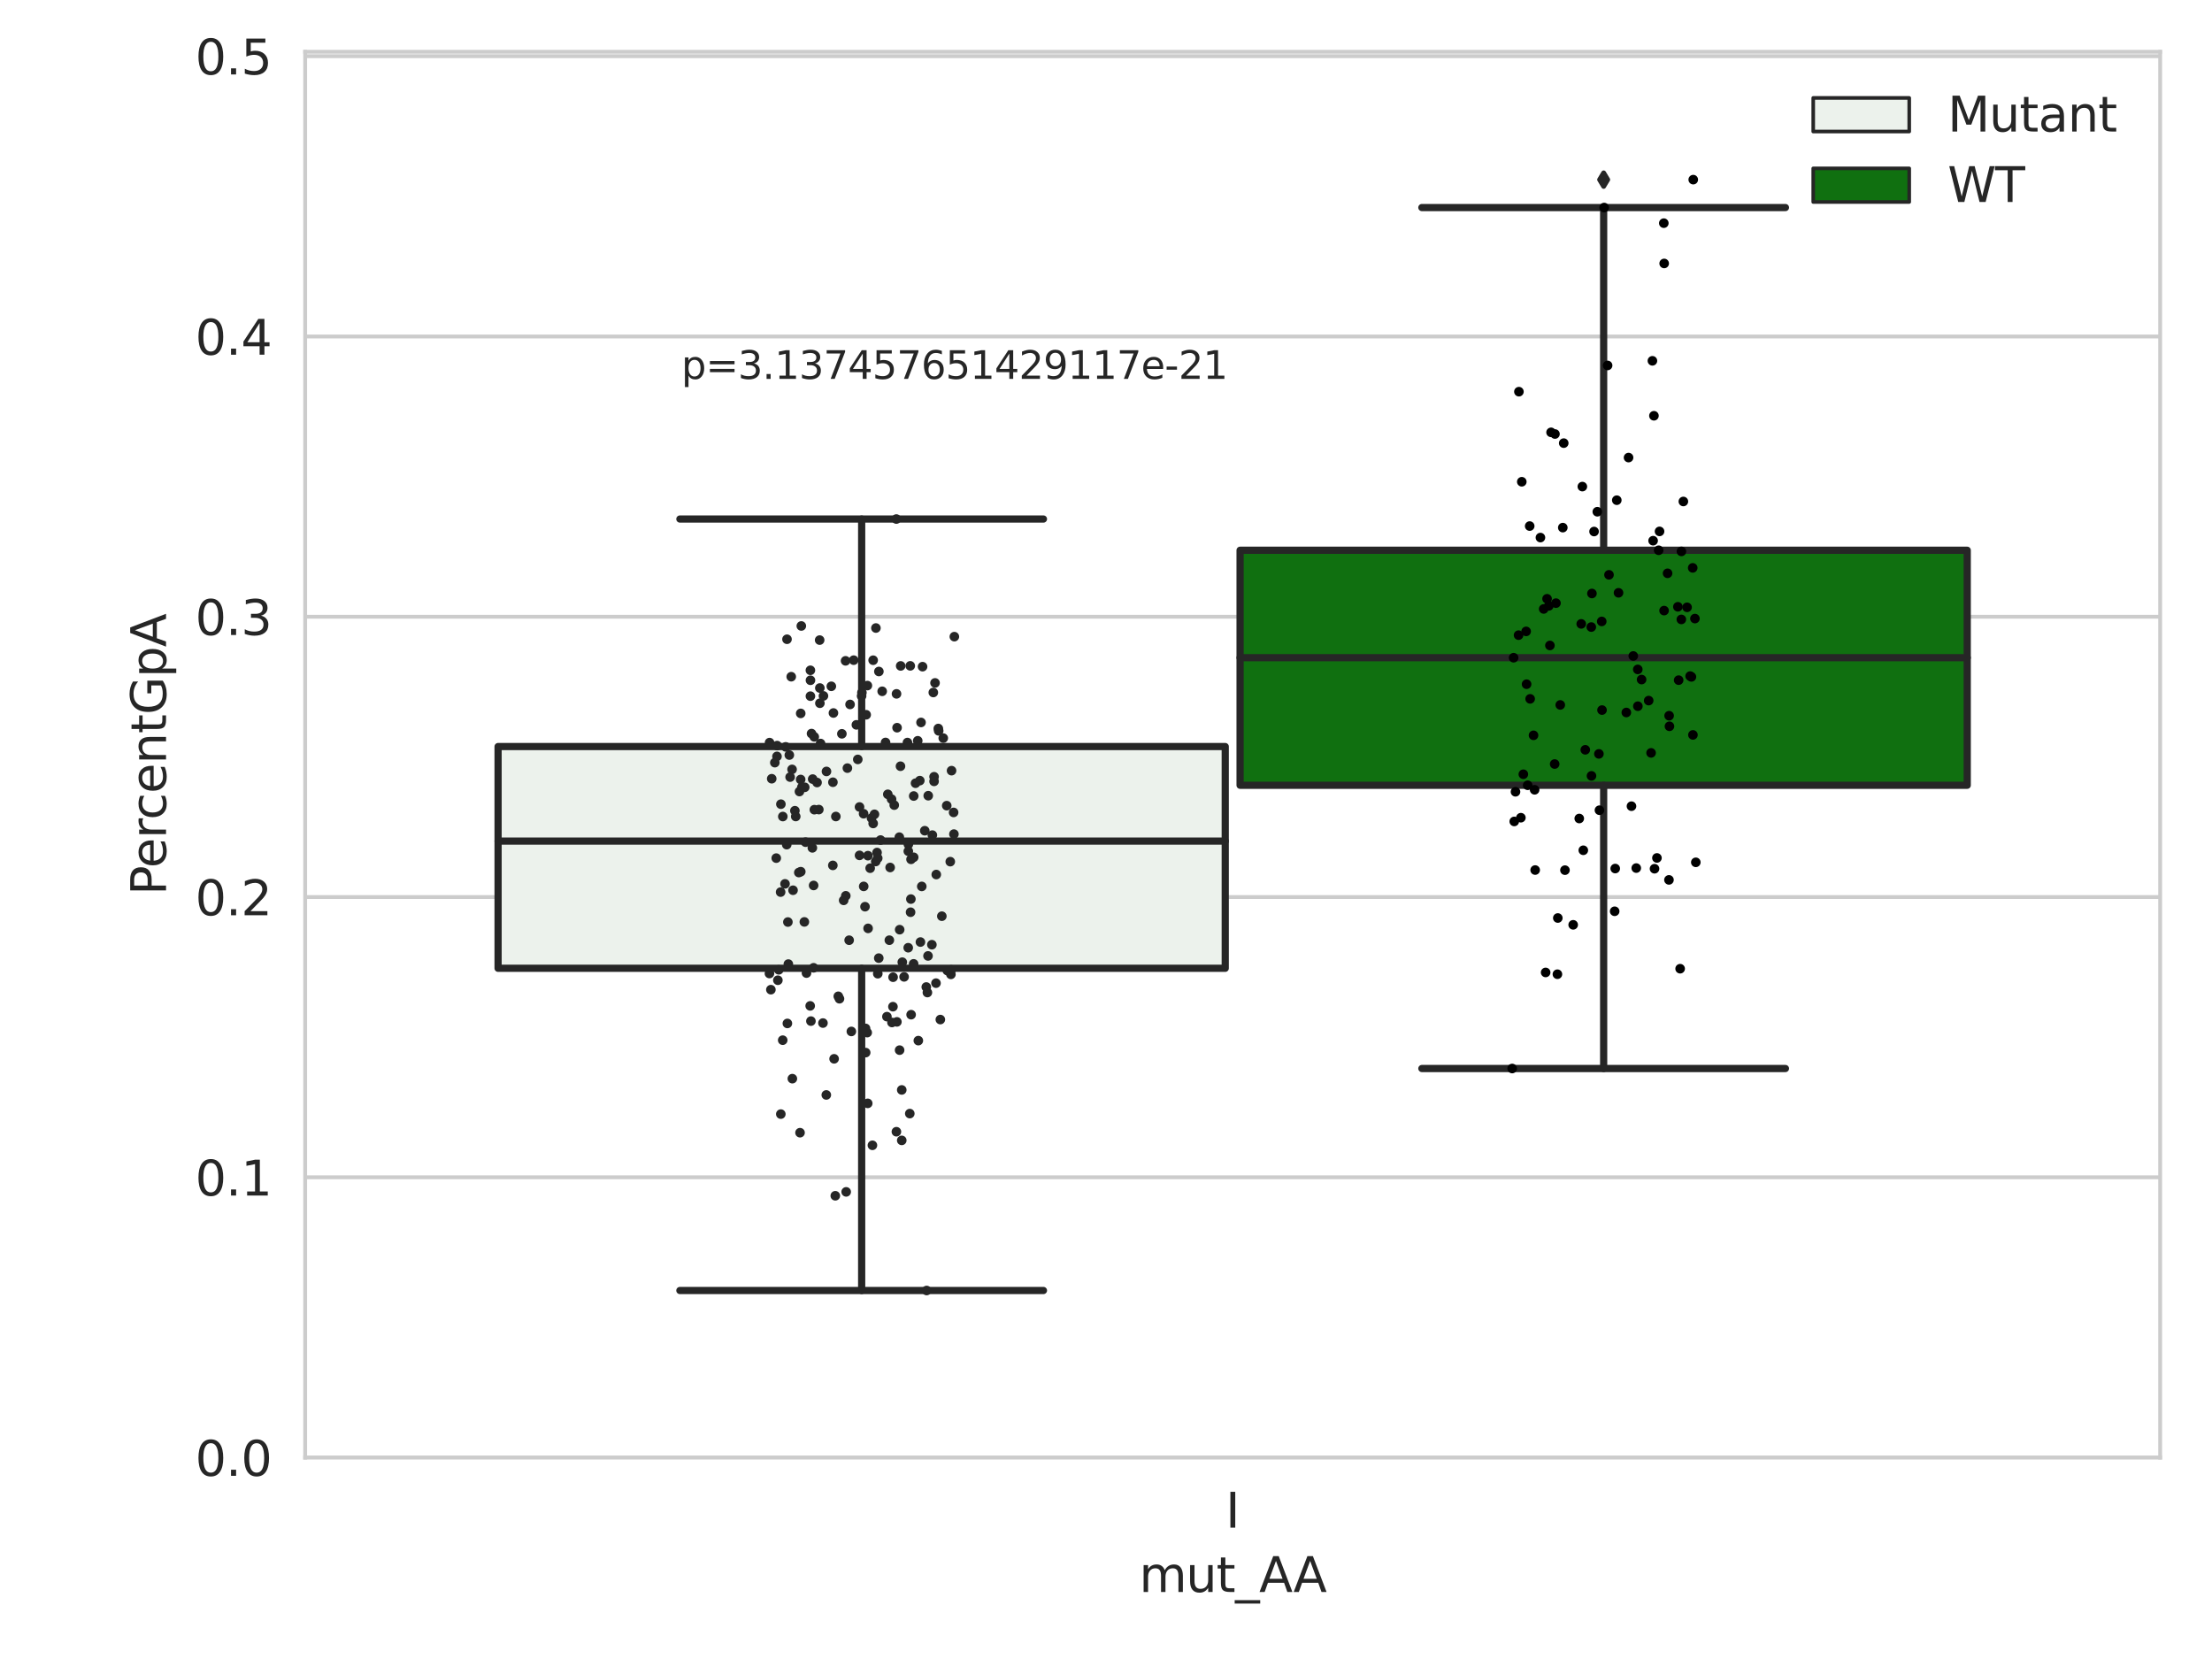 <?xml version="1.0" encoding="utf-8" standalone="no"?>
<!DOCTYPE svg PUBLIC "-//W3C//DTD SVG 1.1//EN"
  "http://www.w3.org/Graphics/SVG/1.1/DTD/svg11.dtd">
<svg xmlns:xlink="http://www.w3.org/1999/xlink" width="460.8pt" height="345.6pt" viewBox="0 0 460.8 345.6" xmlns="http://www.w3.org/2000/svg" version="1.1">
 <defs>
  <style type="text/css">*{stroke-linejoin: round; stroke-linecap: butt}</style>
 </defs>
 <g id="figure_1">
  <g id="patch_1">
   <path d="M 0 345.6 
L 460.8 345.6 
L 460.8 0 
L 0 0 
z
" style="fill: #ffffff"/>
  </g>
  <g id="axes_1">
   <g id="patch_2">
    <path d="M 63.571 303.64 
L 450 303.64 
L 450 10.8 
L 63.571 10.8 
z
" style="fill: #ffffff"/>
   </g>
   <g id="matplotlib.axis_1">
    <g id="xtick_1">
     <g id="text_1">
      <!-- I -->
      <g style="fill: #262626" transform="translate(255.311 318.238)scale(0.1 -0.1)">
       <defs>
        <path id="DejaVuSans-49" d="M 628 4666 
L 1259 4666 
L 1259 0 
L 628 0 
L 628 4666 
z
" transform="scale(0.016)"/>
       </defs>
       <use xlink:href="#DejaVuSans-49"/>
      </g>
     </g>
    </g>
    <g id="text_2">
     <!-- mut_AA -->
     <g style="fill: #262626" transform="translate(237.308 331.638)scale(0.1 -0.1)">
      <defs>
       <path id="DejaVuSans-6d" d="M 3328 2828 
Q 3544 3216 3844 3400 
Q 4144 3584 4550 3584 
Q 5097 3584 5394 3201 
Q 5691 2819 5691 2113 
L 5691 0 
L 5113 0 
L 5113 2094 
Q 5113 2597 4934 2840 
Q 4756 3084 4391 3084 
Q 3944 3084 3684 2787 
Q 3425 2491 3425 1978 
L 3425 0 
L 2847 0 
L 2847 2094 
Q 2847 2600 2669 2842 
Q 2491 3084 2119 3084 
Q 1678 3084 1418 2786 
Q 1159 2488 1159 1978 
L 1159 0 
L 581 0 
L 581 3500 
L 1159 3500 
L 1159 2956 
Q 1356 3278 1631 3431 
Q 1906 3584 2284 3584 
Q 2666 3584 2933 3390 
Q 3200 3197 3328 2828 
z
" transform="scale(0.016)"/>
       <path id="DejaVuSans-75" d="M 544 1381 
L 544 3500 
L 1119 3500 
L 1119 1403 
Q 1119 906 1312 657 
Q 1506 409 1894 409 
Q 2359 409 2629 706 
Q 2900 1003 2900 1516 
L 2900 3500 
L 3475 3500 
L 3475 0 
L 2900 0 
L 2900 538 
Q 2691 219 2414 64 
Q 2138 -91 1772 -91 
Q 1169 -91 856 284 
Q 544 659 544 1381 
z
M 1991 3584 
L 1991 3584 
z
" transform="scale(0.016)"/>
       <path id="DejaVuSans-74" d="M 1172 4494 
L 1172 3500 
L 2356 3500 
L 2356 3053 
L 1172 3053 
L 1172 1153 
Q 1172 725 1289 603 
Q 1406 481 1766 481 
L 2356 481 
L 2356 0 
L 1766 0 
Q 1100 0 847 248 
Q 594 497 594 1153 
L 594 3053 
L 172 3053 
L 172 3500 
L 594 3500 
L 594 4494 
L 1172 4494 
z
" transform="scale(0.016)"/>
       <path id="DejaVuSans-5f" d="M 3263 -1063 
L 3263 -1509 
L -63 -1509 
L -63 -1063 
L 3263 -1063 
z
" transform="scale(0.016)"/>
       <path id="DejaVuSans-41" d="M 2188 4044 
L 1331 1722 
L 3047 1722 
L 2188 4044 
z
M 1831 4666 
L 2547 4666 
L 4325 0 
L 3669 0 
L 3244 1197 
L 1141 1197 
L 716 0 
L 50 0 
L 1831 4666 
z
" transform="scale(0.016)"/>
      </defs>
      <use xlink:href="#DejaVuSans-6d"/>
      <use xlink:href="#DejaVuSans-75" x="97.412"/>
      <use xlink:href="#DejaVuSans-74" x="160.791"/>
      <use xlink:href="#DejaVuSans-5f" x="200"/>
      <use xlink:href="#DejaVuSans-41" x="250"/>
      <use xlink:href="#DejaVuSans-41" x="321.158"/>
     </g>
    </g>
   </g>
   <g id="matplotlib.axis_2">
    <g id="ytick_1">
     <g id="line2d_1">
      <path d="M 63.571 303.64 
L 450 303.64 
" clip-path="url(#p59c2d01134)" style="fill: none; stroke: #cccccc; stroke-width: 0.8; stroke-linecap: round"/>
     </g>
     <g id="text_3">
      <!-- 0.0 -->
      <g style="fill: #262626" transform="translate(40.668 307.439)scale(0.1 -0.1)">
       <defs>
        <path id="DejaVuSans-30" d="M 2034 4250 
Q 1547 4250 1301 3770 
Q 1056 3291 1056 2328 
Q 1056 1369 1301 889 
Q 1547 409 2034 409 
Q 2525 409 2770 889 
Q 3016 1369 3016 2328 
Q 3016 3291 2770 3770 
Q 2525 4250 2034 4250 
z
M 2034 4750 
Q 2819 4750 3233 4129 
Q 3647 3509 3647 2328 
Q 3647 1150 3233 529 
Q 2819 -91 2034 -91 
Q 1250 -91 836 529 
Q 422 1150 422 2328 
Q 422 3509 836 4129 
Q 1250 4750 2034 4750 
z
" transform="scale(0.016)"/>
        <path id="DejaVuSans-2e" d="M 684 794 
L 1344 794 
L 1344 0 
L 684 0 
L 684 794 
z
" transform="scale(0.016)"/>
       </defs>
       <use xlink:href="#DejaVuSans-30"/>
       <use xlink:href="#DejaVuSans-2e" x="63.623"/>
       <use xlink:href="#DejaVuSans-30" x="95.41"/>
      </g>
     </g>
    </g>
    <g id="ytick_2">
     <g id="line2d_2">
      <path d="M 63.571 245.254 
L 450 245.254 
" clip-path="url(#p59c2d01134)" style="fill: none; stroke: #cccccc; stroke-width: 0.8; stroke-linecap: round"/>
     </g>
     <g id="text_4">
      <!-- 0.1 -->
      <g style="fill: #262626" transform="translate(40.668 249.053)scale(0.1 -0.1)">
       <defs>
        <path id="DejaVuSans-31" d="M 794 531 
L 1825 531 
L 1825 4091 
L 703 3866 
L 703 4441 
L 1819 4666 
L 2450 4666 
L 2450 531 
L 3481 531 
L 3481 0 
L 794 0 
L 794 531 
z
" transform="scale(0.016)"/>
       </defs>
       <use xlink:href="#DejaVuSans-30"/>
       <use xlink:href="#DejaVuSans-2e" x="63.623"/>
       <use xlink:href="#DejaVuSans-31" x="95.41"/>
      </g>
     </g>
    </g>
    <g id="ytick_3">
     <g id="line2d_3">
      <path d="M 63.571 186.867 
L 450 186.867 
" clip-path="url(#p59c2d01134)" style="fill: none; stroke: #cccccc; stroke-width: 0.8; stroke-linecap: round"/>
     </g>
     <g id="text_5">
      <!-- 0.2 -->
      <g style="fill: #262626" transform="translate(40.668 190.666)scale(0.1 -0.1)">
       <defs>
        <path id="DejaVuSans-32" d="M 1228 531 
L 3431 531 
L 3431 0 
L 469 0 
L 469 531 
Q 828 903 1448 1529 
Q 2069 2156 2228 2338 
Q 2531 2678 2651 2914 
Q 2772 3150 2772 3378 
Q 2772 3750 2511 3984 
Q 2250 4219 1831 4219 
Q 1534 4219 1204 4116 
Q 875 4013 500 3803 
L 500 4441 
Q 881 4594 1212 4672 
Q 1544 4750 1819 4750 
Q 2544 4750 2975 4387 
Q 3406 4025 3406 3419 
Q 3406 3131 3298 2873 
Q 3191 2616 2906 2266 
Q 2828 2175 2409 1742 
Q 1991 1309 1228 531 
z
" transform="scale(0.016)"/>
       </defs>
       <use xlink:href="#DejaVuSans-30"/>
       <use xlink:href="#DejaVuSans-2e" x="63.623"/>
       <use xlink:href="#DejaVuSans-32" x="95.41"/>
      </g>
     </g>
    </g>
    <g id="ytick_4">
     <g id="line2d_4">
      <path d="M 63.571 128.481 
L 450 128.481 
" clip-path="url(#p59c2d01134)" style="fill: none; stroke: #cccccc; stroke-width: 0.8; stroke-linecap: round"/>
     </g>
     <g id="text_6">
      <!-- 0.3 -->
      <g style="fill: #262626" transform="translate(40.668 132.28)scale(0.1 -0.1)">
       <defs>
        <path id="DejaVuSans-33" d="M 2597 2516 
Q 3050 2419 3304 2112 
Q 3559 1806 3559 1356 
Q 3559 666 3084 287 
Q 2609 -91 1734 -91 
Q 1441 -91 1130 -33 
Q 819 25 488 141 
L 488 750 
Q 750 597 1062 519 
Q 1375 441 1716 441 
Q 2309 441 2620 675 
Q 2931 909 2931 1356 
Q 2931 1769 2642 2001 
Q 2353 2234 1838 2234 
L 1294 2234 
L 1294 2753 
L 1863 2753 
Q 2328 2753 2575 2939 
Q 2822 3125 2822 3475 
Q 2822 3834 2567 4026 
Q 2313 4219 1838 4219 
Q 1578 4219 1281 4162 
Q 984 4106 628 3988 
L 628 4550 
Q 988 4650 1302 4700 
Q 1616 4750 1894 4750 
Q 2613 4750 3031 4423 
Q 3450 4097 3450 3541 
Q 3450 3153 3228 2886 
Q 3006 2619 2597 2516 
z
" transform="scale(0.016)"/>
       </defs>
       <use xlink:href="#DejaVuSans-30"/>
       <use xlink:href="#DejaVuSans-2e" x="63.623"/>
       <use xlink:href="#DejaVuSans-33" x="95.41"/>
      </g>
     </g>
    </g>
    <g id="ytick_5">
     <g id="line2d_5">
      <path d="M 63.571 70.094 
L 450 70.094 
" clip-path="url(#p59c2d01134)" style="fill: none; stroke: #cccccc; stroke-width: 0.8; stroke-linecap: round"/>
     </g>
     <g id="text_7">
      <!-- 0.4 -->
      <g style="fill: #262626" transform="translate(40.668 73.893)scale(0.1 -0.1)">
       <defs>
        <path id="DejaVuSans-34" d="M 2419 4116 
L 825 1625 
L 2419 1625 
L 2419 4116 
z
M 2253 4666 
L 3047 4666 
L 3047 1625 
L 3713 1625 
L 3713 1100 
L 3047 1100 
L 3047 0 
L 2419 0 
L 2419 1100 
L 313 1100 
L 313 1709 
L 2253 4666 
z
" transform="scale(0.016)"/>
       </defs>
       <use xlink:href="#DejaVuSans-30"/>
       <use xlink:href="#DejaVuSans-2e" x="63.623"/>
       <use xlink:href="#DejaVuSans-34" x="95.41"/>
      </g>
     </g>
    </g>
    <g id="ytick_6">
     <g id="line2d_6">
      <path d="M 63.571 11.708 
L 450 11.708 
" clip-path="url(#p59c2d01134)" style="fill: none; stroke: #cccccc; stroke-width: 0.8; stroke-linecap: round"/>
     </g>
     <g id="text_8">
      <!-- 0.5 -->
      <g style="fill: #262626" transform="translate(40.668 15.507)scale(0.1 -0.1)">
       <defs>
        <path id="DejaVuSans-35" d="M 691 4666 
L 3169 4666 
L 3169 4134 
L 1269 4134 
L 1269 2991 
Q 1406 3038 1543 3061 
Q 1681 3084 1819 3084 
Q 2600 3084 3056 2656 
Q 3513 2228 3513 1497 
Q 3513 744 3044 326 
Q 2575 -91 1722 -91 
Q 1428 -91 1123 -41 
Q 819 9 494 109 
L 494 744 
Q 775 591 1075 516 
Q 1375 441 1709 441 
Q 2250 441 2565 725 
Q 2881 1009 2881 1497 
Q 2881 1984 2565 2268 
Q 2250 2553 1709 2553 
Q 1456 2553 1204 2497 
Q 953 2441 691 2322 
L 691 4666 
z
" transform="scale(0.016)"/>
       </defs>
       <use xlink:href="#DejaVuSans-30"/>
       <use xlink:href="#DejaVuSans-2e" x="63.623"/>
       <use xlink:href="#DejaVuSans-35" x="95.41"/>
      </g>
     </g>
    </g>
    <g id="text_9">
     <!-- PercentGpA -->
     <g style="fill: #262626" transform="translate(34.588 186.497)rotate(-90)scale(0.1 -0.1)">
      <defs>
       <path id="DejaVuSans-50" d="M 1259 4147 
L 1259 2394 
L 2053 2394 
Q 2494 2394 2734 2622 
Q 2975 2850 2975 3272 
Q 2975 3691 2734 3919 
Q 2494 4147 2053 4147 
L 1259 4147 
z
M 628 4666 
L 2053 4666 
Q 2838 4666 3239 4311 
Q 3641 3956 3641 3272 
Q 3641 2581 3239 2228 
Q 2838 1875 2053 1875 
L 1259 1875 
L 1259 0 
L 628 0 
L 628 4666 
z
" transform="scale(0.016)"/>
       <path id="DejaVuSans-65" d="M 3597 1894 
L 3597 1613 
L 953 1613 
Q 991 1019 1311 708 
Q 1631 397 2203 397 
Q 2534 397 2845 478 
Q 3156 559 3463 722 
L 3463 178 
Q 3153 47 2828 -22 
Q 2503 -91 2169 -91 
Q 1331 -91 842 396 
Q 353 884 353 1716 
Q 353 2575 817 3079 
Q 1281 3584 2069 3584 
Q 2775 3584 3186 3129 
Q 3597 2675 3597 1894 
z
M 3022 2063 
Q 3016 2534 2758 2815 
Q 2500 3097 2075 3097 
Q 1594 3097 1305 2825 
Q 1016 2553 972 2059 
L 3022 2063 
z
" transform="scale(0.016)"/>
       <path id="DejaVuSans-72" d="M 2631 2963 
Q 2534 3019 2420 3045 
Q 2306 3072 2169 3072 
Q 1681 3072 1420 2755 
Q 1159 2438 1159 1844 
L 1159 0 
L 581 0 
L 581 3500 
L 1159 3500 
L 1159 2956 
Q 1341 3275 1631 3429 
Q 1922 3584 2338 3584 
Q 2397 3584 2469 3576 
Q 2541 3569 2628 3553 
L 2631 2963 
z
" transform="scale(0.016)"/>
       <path id="DejaVuSans-63" d="M 3122 3366 
L 3122 2828 
Q 2878 2963 2633 3030 
Q 2388 3097 2138 3097 
Q 1578 3097 1268 2742 
Q 959 2388 959 1747 
Q 959 1106 1268 751 
Q 1578 397 2138 397 
Q 2388 397 2633 464 
Q 2878 531 3122 666 
L 3122 134 
Q 2881 22 2623 -34 
Q 2366 -91 2075 -91 
Q 1284 -91 818 406 
Q 353 903 353 1747 
Q 353 2603 823 3093 
Q 1294 3584 2113 3584 
Q 2378 3584 2631 3529 
Q 2884 3475 3122 3366 
z
" transform="scale(0.016)"/>
       <path id="DejaVuSans-6e" d="M 3513 2113 
L 3513 0 
L 2938 0 
L 2938 2094 
Q 2938 2591 2744 2837 
Q 2550 3084 2163 3084 
Q 1697 3084 1428 2787 
Q 1159 2491 1159 1978 
L 1159 0 
L 581 0 
L 581 3500 
L 1159 3500 
L 1159 2956 
Q 1366 3272 1645 3428 
Q 1925 3584 2291 3584 
Q 2894 3584 3203 3211 
Q 3513 2838 3513 2113 
z
" transform="scale(0.016)"/>
       <path id="DejaVuSans-47" d="M 3809 666 
L 3809 1919 
L 2778 1919 
L 2778 2438 
L 4434 2438 
L 4434 434 
Q 4069 175 3628 42 
Q 3188 -91 2688 -91 
Q 1594 -91 976 548 
Q 359 1188 359 2328 
Q 359 3472 976 4111 
Q 1594 4750 2688 4750 
Q 3144 4750 3555 4637 
Q 3966 4525 4313 4306 
L 4313 3634 
Q 3963 3931 3569 4081 
Q 3175 4231 2741 4231 
Q 1884 4231 1454 3753 
Q 1025 3275 1025 2328 
Q 1025 1384 1454 906 
Q 1884 428 2741 428 
Q 3075 428 3337 486 
Q 3600 544 3809 666 
z
" transform="scale(0.016)"/>
       <path id="DejaVuSans-70" d="M 1159 525 
L 1159 -1331 
L 581 -1331 
L 581 3500 
L 1159 3500 
L 1159 2969 
Q 1341 3281 1617 3432 
Q 1894 3584 2278 3584 
Q 2916 3584 3314 3078 
Q 3713 2572 3713 1747 
Q 3713 922 3314 415 
Q 2916 -91 2278 -91 
Q 1894 -91 1617 61 
Q 1341 213 1159 525 
z
M 3116 1747 
Q 3116 2381 2855 2742 
Q 2594 3103 2138 3103 
Q 1681 3103 1420 2742 
Q 1159 2381 1159 1747 
Q 1159 1113 1420 752 
Q 1681 391 2138 391 
Q 2594 391 2855 752 
Q 3116 1113 3116 1747 
z
" transform="scale(0.016)"/>
      </defs>
      <use xlink:href="#DejaVuSans-50"/>
      <use xlink:href="#DejaVuSans-65" x="56.678"/>
      <use xlink:href="#DejaVuSans-72" x="118.201"/>
      <use xlink:href="#DejaVuSans-63" x="157.064"/>
      <use xlink:href="#DejaVuSans-65" x="212.045"/>
      <use xlink:href="#DejaVuSans-6e" x="273.568"/>
      <use xlink:href="#DejaVuSans-74" x="336.947"/>
      <use xlink:href="#DejaVuSans-47" x="376.156"/>
      <use xlink:href="#DejaVuSans-70" x="453.646"/>
      <use xlink:href="#DejaVuSans-41" x="517.123"/>
     </g>
    </g>
   </g>
   <g id="patch_3">
    <path d="M 103.76 201.712 
L 255.24 201.712 
L 255.24 155.519 
L 103.76 155.519 
L 103.76 201.712 
z
" clip-path="url(#p59c2d01134)" style="fill: #ecf2ec; stroke: #262626; stroke-width: 1.5; stroke-linejoin: miter"/>
   </g>
   <g id="patch_4">
    <path d="M 258.331 163.585 
L 409.811 163.585 
L 409.811 114.629 
L 258.331 114.629 
L 258.331 163.585 
z
" clip-path="url(#p59c2d01134)" style="fill: #107010; stroke: #262626; stroke-width: 1.5; stroke-linejoin: miter"/>
   </g>
   <g id="patch_5">
    <path d="M 256.786 303.64 
L 256.786 303.64 
L 256.786 303.64 
L 256.786 303.64 
z
" clip-path="url(#p59c2d01134)" style="fill: #ecf2ec; stroke: #262626; stroke-width: 0.75; stroke-linejoin: miter"/>
   </g>
   <g id="patch_6">
    <path d="M 256.786 303.64 
L 256.786 303.64 
L 256.786 303.64 
L 256.786 303.64 
z
" clip-path="url(#p59c2d01134)" style="fill: #107010; stroke: #262626; stroke-width: 0.75; stroke-linejoin: miter"/>
   </g>
   <g id="PathCollection_1"/>
   <g id="PathCollection_2"/>
   <g id="line2d_7">
    <path d="M 179.5 201.712 
L 179.5 268.836 
" clip-path="url(#p59c2d01134)" style="fill: none; stroke: #262626; stroke-width: 1.5; stroke-linecap: round"/>
   </g>
   <g id="line2d_8">
    <path d="M 179.5 155.519 
L 179.5 108.124 
" clip-path="url(#p59c2d01134)" style="fill: none; stroke: #262626; stroke-width: 1.5; stroke-linecap: round"/>
   </g>
   <g id="line2d_9">
    <path d="M 141.63 268.836 
L 217.37 268.836 
" clip-path="url(#p59c2d01134)" style="fill: none; stroke: #262626; stroke-width: 1.5; stroke-linecap: round"/>
   </g>
   <g id="line2d_10">
    <path d="M 141.63 108.124 
L 217.37 108.124 
" clip-path="url(#p59c2d01134)" style="fill: none; stroke: #262626; stroke-width: 1.5; stroke-linecap: round"/>
   </g>
   <g id="line2d_11"/>
   <g id="line2d_12">
    <path d="M 334.071 163.585 
L 334.071 222.591 
" clip-path="url(#p59c2d01134)" style="fill: none; stroke: #262626; stroke-width: 1.5; stroke-linecap: round"/>
   </g>
   <g id="line2d_13">
    <path d="M 334.071 114.629 
L 334.071 43.237 
" clip-path="url(#p59c2d01134)" style="fill: none; stroke: #262626; stroke-width: 1.5; stroke-linecap: round"/>
   </g>
   <g id="line2d_14">
    <path d="M 296.201 222.591 
L 371.941 222.591 
" clip-path="url(#p59c2d01134)" style="fill: none; stroke: #262626; stroke-width: 1.5; stroke-linecap: round"/>
   </g>
   <g id="line2d_15">
    <path d="M 296.201 43.237 
L 371.941 43.237 
" clip-path="url(#p59c2d01134)" style="fill: none; stroke: #262626; stroke-width: 1.5; stroke-linecap: round"/>
   </g>
   <g id="line2d_16">
    <defs>
     <path id="m3b4b8aac70" d="M -0 1.414 
L 0.849 0 
L 0 -1.414 
L -0.849 -0 
z
" style="stroke: #262626; stroke-linejoin: miter"/>
    </defs>
    <g clip-path="url(#p59c2d01134)">
     <use xlink:href="#m3b4b8aac70" x="334.071" y="37.422" style="fill: #262626; stroke: #262626; stroke-linejoin: miter"/>
    </g>
   </g>
   <g id="line2d_17">
    <path d="M 103.76 175.219 
L 255.24 175.219 
" clip-path="url(#p59c2d01134)" style="fill: none; stroke: #262626; stroke-width: 1.5; stroke-linecap: round"/>
   </g>
   <g id="line2d_18">
    <path d="M 258.331 137.014 
L 409.811 137.014 
" clip-path="url(#p59c2d01134)" style="fill: none; stroke: #262626; stroke-width: 1.5; stroke-linecap: round"/>
   </g>
   <g id="patch_7">
    <path d="M 63.571 303.64 
L 63.571 10.8 
" style="fill: none; stroke: #cccccc; stroke-width: 0.8; stroke-linejoin: miter; stroke-linecap: square"/>
   </g>
   <g id="patch_8">
    <path d="M 450 303.64 
L 450 10.8 
" style="fill: none; stroke: #cccccc; stroke-width: 0.8; stroke-linejoin: miter; stroke-linecap: square"/>
   </g>
   <g id="patch_9">
    <path d="M 63.571 303.64 
L 450 303.64 
" style="fill: none; stroke: #cccccc; stroke-width: 0.8; stroke-linejoin: miter; stroke-linecap: square"/>
   </g>
   <g id="patch_10">
    <path d="M 63.571 10.8 
L 450 10.8 
" style="fill: none; stroke: #cccccc; stroke-width: 0.8; stroke-linejoin: miter; stroke-linecap: square"/>
   </g>
   <g id="PathCollection_3">
    <defs>
     <path id="C0_0_ac412f1400" d="M 0 1 
C 0.265 1 0.52 0.895 0.707 0.707 
C 0.895 0.52 1 0.265 1 -0 
C 1 -0.265 0.895 -0.52 0.707 -0.707 
C 0.52 -0.895 0.265 -1 0 -1 
C -0.265 -1 -0.52 -0.895 -0.707 -0.707 
C -0.895 -0.52 -1 -0.265 -1 0 
C -1 0.265 -0.895 0.52 -0.707 0.707 
C -0.52 0.895 -0.265 1 0 1 
z
"/>
    </defs>
    <g clip-path="url(#p59c2d01134)">
     <use xlink:href="#C0_0_ac412f1400" x="162.674" y="167.525" style="fill: #262626"/>
    </g>
    <g clip-path="url(#p59c2d01134)">
     <use xlink:href="#C0_0_ac412f1400" x="186.76" y="144.543" style="fill: #262626"/>
    </g>
    <g clip-path="url(#p59c2d01134)">
     <use xlink:href="#C0_0_ac412f1400" x="164.228" y="200.835" style="fill: #262626"/>
    </g>
    <g clip-path="url(#p59c2d01134)">
     <use xlink:href="#C0_0_ac412f1400" x="185.726" y="166.476" style="fill: #262626"/>
    </g>
    <g clip-path="url(#p59c2d01134)">
     <use xlink:href="#C0_0_ac412f1400" x="192.962" y="205.611" style="fill: #262626"/>
    </g>
    <g clip-path="url(#p59c2d01134)">
     <use xlink:href="#C0_0_ac412f1400" x="192.187" y="138.879" style="fill: #262626"/>
    </g>
    <g clip-path="url(#p59c2d01134)">
     <use xlink:href="#C0_0_ac412f1400" x="163.948" y="133.167" style="fill: #262626"/>
    </g>
    <g clip-path="url(#p59c2d01134)">
     <use xlink:href="#C0_0_ac412f1400" x="191.307" y="216.78" style="fill: #262626"/>
    </g>
    <g clip-path="url(#p59c2d01134)">
     <use xlink:href="#C0_0_ac412f1400" x="181.271" y="180.86" style="fill: #262626"/>
    </g>
    <g clip-path="url(#p59c2d01134)">
     <use xlink:href="#C0_0_ac412f1400" x="189.526" y="231.982" style="fill: #262626"/>
    </g>
    <g clip-path="url(#p59c2d01134)">
     <use xlink:href="#C0_0_ac412f1400" x="181.743" y="238.587" style="fill: #262626"/>
    </g>
    <g clip-path="url(#p59c2d01134)">
     <use xlink:href="#C0_0_ac412f1400" x="191.867" y="150.499" style="fill: #262626"/>
    </g>
    <g clip-path="url(#p59c2d01134)">
     <use xlink:href="#C0_0_ac412f1400" x="171.437" y="213.121" style="fill: #262626"/>
    </g>
    <g clip-path="url(#p59c2d01134)">
     <use xlink:href="#C0_0_ac412f1400" x="173.62" y="148.53" style="fill: #262626"/>
    </g>
    <g clip-path="url(#p59c2d01134)">
     <use xlink:href="#C0_0_ac412f1400" x="180.802" y="178.251" style="fill: #262626"/>
    </g>
    <g clip-path="url(#p59c2d01134)">
     <use xlink:href="#C0_0_ac412f1400" x="179.925" y="184.651" style="fill: #262626"/>
    </g>
    <g clip-path="url(#p59c2d01134)">
     <use xlink:href="#C0_0_ac412f1400" x="193.369" y="165.761" style="fill: #262626"/>
    </g>
    <g clip-path="url(#p59c2d01134)">
     <use xlink:href="#C0_0_ac412f1400" x="164.133" y="192.078" style="fill: #262626"/>
    </g>
    <g clip-path="url(#p59c2d01134)">
     <use xlink:href="#C0_0_ac412f1400" x="169.296" y="162.297" style="fill: #262626"/>
    </g>
    <g clip-path="url(#p59c2d01134)">
     <use xlink:href="#C0_0_ac412f1400" x="169.625" y="153.498" style="fill: #262626"/>
    </g>
    <g clip-path="url(#p59c2d01134)">
     <use xlink:href="#C0_0_ac412f1400" x="173.496" y="180.276" style="fill: #262626"/>
    </g>
    <g clip-path="url(#p59c2d01134)">
     <use xlink:href="#C0_0_ac412f1400" x="180.656" y="215.108" style="fill: #262626"/>
    </g>
    <g clip-path="url(#p59c2d01134)">
     <use xlink:href="#C0_0_ac412f1400" x="160.589" y="206.167" style="fill: #262626"/>
    </g>
    <g clip-path="url(#p59c2d01134)">
     <use xlink:href="#C0_0_ac412f1400" x="180.763" y="229.851" style="fill: #262626"/>
    </g>
    <g clip-path="url(#p59c2d01134)">
     <use xlink:href="#C0_0_ac412f1400" x="193.194" y="206.765" style="fill: #262626"/>
    </g>
    <g clip-path="url(#p59c2d01134)">
     <use xlink:href="#C0_0_ac412f1400" x="170.58" y="168.649" style="fill: #262626"/>
    </g>
    <g clip-path="url(#p59c2d01134)">
     <use xlink:href="#C0_0_ac412f1400" x="169.645" y="168.67" style="fill: #262626"/>
    </g>
    <g clip-path="url(#p59c2d01134)">
     <use xlink:href="#C0_0_ac412f1400" x="167.565" y="192.05" style="fill: #262626"/>
    </g>
    <g clip-path="url(#p59c2d01134)">
     <use xlink:href="#C0_0_ac412f1400" x="176.528" y="160.012" style="fill: #262626"/>
    </g>
    <g clip-path="url(#p59c2d01134)">
     <use xlink:href="#C0_0_ac412f1400" x="162.237" y="202.026" style="fill: #262626"/>
    </g>
    <g clip-path="url(#p59c2d01134)">
     <use xlink:href="#C0_0_ac412f1400" x="195.469" y="151.761" style="fill: #262626"/>
    </g>
    <g clip-path="url(#p59c2d01134)">
     <use xlink:href="#C0_0_ac412f1400" x="197.222" y="167.833" style="fill: #262626"/>
    </g>
    <g clip-path="url(#p59c2d01134)">
     <use xlink:href="#C0_0_ac412f1400" x="182.847" y="178.775" style="fill: #262626"/>
    </g>
    <g clip-path="url(#p59c2d01134)">
     <use xlink:href="#C0_0_ac412f1400" x="179.487" y="144.986" style="fill: #262626"/>
    </g>
    <g clip-path="url(#p59c2d01134)">
     <use xlink:href="#C0_0_ac412f1400" x="189.689" y="190.032" style="fill: #262626"/>
    </g>
    <g clip-path="url(#p59c2d01134)">
     <use xlink:href="#C0_0_ac412f1400" x="183.065" y="199.593" style="fill: #262626"/>
    </g>
    <g clip-path="url(#p59c2d01134)">
     <use xlink:href="#C0_0_ac412f1400" x="167.643" y="164.011" style="fill: #262626"/>
    </g>
    <g clip-path="url(#p59c2d01134)">
     <use xlink:href="#C0_0_ac412f1400" x="180.199" y="188.88" style="fill: #262626"/>
    </g>
    <g clip-path="url(#p59c2d01134)">
     <use xlink:href="#C0_0_ac412f1400" x="161.412" y="158.873" style="fill: #262626"/>
    </g>
    <g clip-path="url(#p59c2d01134)">
     <use xlink:href="#C0_0_ac412f1400" x="168.777" y="209.543" style="fill: #262626"/>
    </g>
    <g clip-path="url(#p59c2d01134)">
     <use xlink:href="#C0_0_ac412f1400" x="191.181" y="154.316" style="fill: #262626"/>
    </g>
    <g clip-path="url(#p59c2d01134)">
     <use xlink:href="#C0_0_ac412f1400" x="161.709" y="178.762" style="fill: #262626"/>
    </g>
    <g clip-path="url(#p59c2d01134)">
     <use xlink:href="#C0_0_ac412f1400" x="162.659" y="232.088" style="fill: #262626"/>
    </g>
    <g clip-path="url(#p59c2d01134)">
     <use xlink:href="#C0_0_ac412f1400" x="185.434" y="180.713" style="fill: #262626"/>
    </g>
    <g clip-path="url(#p59c2d01134)">
     <use xlink:href="#C0_0_ac412f1400" x="182.858" y="202.842" style="fill: #262626"/>
    </g>
    <g clip-path="url(#p59c2d01134)">
     <use xlink:href="#C0_0_ac412f1400" x="167.043" y="164.001" style="fill: #262626"/>
    </g>
    <g clip-path="url(#p59c2d01134)">
     <use xlink:href="#C0_0_ac412f1400" x="162.618" y="185.84" style="fill: #262626"/>
    </g>
    <g clip-path="url(#p59c2d01134)">
     <use xlink:href="#C0_0_ac412f1400" x="198.226" y="160.543" style="fill: #262626"/>
    </g>
    <g clip-path="url(#p59c2d01134)">
     <use xlink:href="#C0_0_ac412f1400" x="194.127" y="196.799" style="fill: #262626"/>
    </g>
    <g clip-path="url(#p59c2d01134)">
     <use xlink:href="#C0_0_ac412f1400" x="189.784" y="179.016" style="fill: #262626"/>
    </g>
    <g clip-path="url(#p59c2d01134)">
     <use xlink:href="#C0_0_ac412f1400" x="198.654" y="169.244" style="fill: #262626"/>
    </g>
    <g clip-path="url(#p59c2d01134)">
     <use xlink:href="#C0_0_ac412f1400" x="165.592" y="168.884" style="fill: #262626"/>
    </g>
    <g clip-path="url(#p59c2d01134)">
     <use xlink:href="#C0_0_ac412f1400" x="197.959" y="179.497" style="fill: #262626"/>
    </g>
    <g clip-path="url(#p59c2d01134)">
     <use xlink:href="#C0_0_ac412f1400" x="165.063" y="224.705" style="fill: #262626"/>
    </g>
    <g clip-path="url(#p59c2d01134)">
     <use xlink:href="#C0_0_ac412f1400" x="166.408" y="181.767" style="fill: #262626"/>
    </g>
    <g clip-path="url(#p59c2d01134)">
     <use xlink:href="#C0_0_ac412f1400" x="187.404" y="218.763" style="fill: #262626"/>
    </g>
    <g clip-path="url(#p59c2d01134)">
     <use xlink:href="#C0_0_ac412f1400" x="166.542" y="164.893" style="fill: #262626"/>
    </g>
    <g clip-path="url(#p59c2d01134)">
     <use xlink:href="#C0_0_ac412f1400" x="180.306" y="214.234" style="fill: #262626"/>
    </g>
    <g clip-path="url(#p59c2d01134)">
     <use xlink:href="#C0_0_ac412f1400" x="189.039" y="154.685" style="fill: #262626"/>
    </g>
    <g clip-path="url(#p59c2d01134)">
     <use xlink:href="#C0_0_ac412f1400" x="184.475" y="154.666" style="fill: #262626"/>
    </g>
    <g clip-path="url(#p59c2d01134)">
     <use xlink:href="#C0_0_ac412f1400" x="191.742" y="196.245" style="fill: #262626"/>
    </g>
    <g clip-path="url(#p59c2d01134)">
     <use xlink:href="#C0_0_ac412f1400" x="163.679" y="155.585" style="fill: #262626"/>
    </g>
    <g clip-path="url(#p59c2d01134)">
     <use xlink:href="#C0_0_ac412f1400" x="169.485" y="201.607" style="fill: #262626"/>
    </g>
    <g clip-path="url(#p59c2d01134)">
     <use xlink:href="#C0_0_ac412f1400" x="182.704" y="177.6" style="fill: #262626"/>
    </g>
    <g clip-path="url(#p59c2d01134)">
     <use xlink:href="#C0_0_ac412f1400" x="185.267" y="195.859" style="fill: #262626"/>
    </g>
    <g clip-path="url(#p59c2d01134)">
     <use xlink:href="#C0_0_ac412f1400" x="194.984" y="204.808" style="fill: #262626"/>
    </g>
    <g clip-path="url(#p59c2d01134)">
     <use xlink:href="#C0_0_ac412f1400" x="179.054" y="168.11" style="fill: #262626"/>
    </g>
    <g clip-path="url(#p59c2d01134)">
     <use xlink:href="#C0_0_ac412f1400" x="194.584" y="162.774" style="fill: #262626"/>
    </g>
    <g clip-path="url(#p59c2d01134)">
     <use xlink:href="#C0_0_ac412f1400" x="184.762" y="211.788" style="fill: #262626"/>
    </g>
    <g clip-path="url(#p59c2d01134)">
     <use xlink:href="#C0_0_ac412f1400" x="187.417" y="193.667" style="fill: #262626"/>
    </g>
    <g clip-path="url(#p59c2d01134)">
     <use xlink:href="#C0_0_ac412f1400" x="166.66" y="235.961" style="fill: #262626"/>
    </g>
    <g clip-path="url(#p59c2d01134)">
     <use xlink:href="#C0_0_ac412f1400" x="196.202" y="190.86" style="fill: #262626"/>
    </g>
    <g clip-path="url(#p59c2d01134)">
     <use xlink:href="#C0_0_ac412f1400" x="187.966" y="200.437" style="fill: #262626"/>
    </g>
    <g clip-path="url(#p59c2d01134)">
     <use xlink:href="#C0_0_ac412f1400" x="192.647" y="173.054" style="fill: #262626"/>
    </g>
    <g clip-path="url(#p59c2d01134)">
     <use xlink:href="#C0_0_ac412f1400" x="186.287" y="167.721" style="fill: #262626"/>
    </g>
    <g clip-path="url(#p59c2d01134)">
     <use xlink:href="#C0_0_ac412f1400" x="170.941" y="154.89" style="fill: #262626"/>
    </g>
    <g clip-path="url(#p59c2d01134)">
     <use xlink:href="#C0_0_ac412f1400" x="160.764" y="162.222" style="fill: #262626"/>
    </g>
    <g clip-path="url(#p59c2d01134)">
     <use xlink:href="#C0_0_ac412f1400" x="180.439" y="148.898" style="fill: #262626"/>
    </g>
    <g clip-path="url(#p59c2d01134)">
     <use xlink:href="#C0_0_ac412f1400" x="161.893" y="155.321" style="fill: #262626"/>
    </g>
    <g clip-path="url(#p59c2d01134)">
     <use xlink:href="#C0_0_ac412f1400" x="172.17" y="160.704" style="fill: #262626"/>
    </g>
    <g clip-path="url(#p59c2d01134)">
     <use xlink:href="#C0_0_ac412f1400" x="169.491" y="184.458" style="fill: #262626"/>
    </g>
    <g clip-path="url(#p59c2d01134)">
     <use xlink:href="#C0_0_ac412f1400" x="189.219" y="177.327" style="fill: #262626"/>
    </g>
    <g clip-path="url(#p59c2d01134)">
     <use xlink:href="#C0_0_ac412f1400" x="165.768" y="170.091" style="fill: #262626"/>
    </g>
    <g clip-path="url(#p59c2d01134)">
     <use xlink:href="#C0_0_ac412f1400" x="189.802" y="211.377" style="fill: #262626"/>
    </g>
    <g clip-path="url(#p59c2d01134)">
     <use xlink:href="#C0_0_ac412f1400" x="195.89" y="212.392" style="fill: #262626"/>
    </g>
    <g clip-path="url(#p59c2d01134)">
     <use xlink:href="#C0_0_ac412f1400" x="169.231" y="176.625" style="fill: #262626"/>
    </g>
    <g clip-path="url(#p59c2d01134)">
     <use xlink:href="#C0_0_ac412f1400" x="165.003" y="160.279" style="fill: #262626"/>
    </g>
    <g clip-path="url(#p59c2d01134)">
     <use xlink:href="#C0_0_ac412f1400" x="180.692" y="142.819" style="fill: #262626"/>
    </g>
    <g clip-path="url(#p59c2d01134)">
     <use xlink:href="#C0_0_ac412f1400" x="176.194" y="186.613" style="fill: #262626"/>
    </g>
    <g clip-path="url(#p59c2d01134)">
     <use xlink:href="#C0_0_ac412f1400" x="177.84" y="137.523" style="fill: #262626"/>
    </g>
    <g clip-path="url(#p59c2d01134)">
     <use xlink:href="#C0_0_ac412f1400" x="163.074" y="170.099" style="fill: #262626"/>
    </g>
    <g clip-path="url(#p59c2d01134)">
     <use xlink:href="#C0_0_ac412f1400" x="190.725" y="163.158" style="fill: #262626"/>
    </g>
    <g clip-path="url(#p59c2d01134)">
     <use xlink:href="#C0_0_ac412f1400" x="178.399" y="150.998" style="fill: #262626"/>
    </g>
    <g clip-path="url(#p59c2d01134)">
     <use xlink:href="#C0_0_ac412f1400" x="168.826" y="145.023" style="fill: #262626"/>
    </g>
    <g clip-path="url(#p59c2d01134)">
     <use xlink:href="#C0_0_ac412f1400" x="163.053" y="216.689" style="fill: #262626"/>
    </g>
    <g clip-path="url(#p59c2d01134)">
     <use xlink:href="#C0_0_ac412f1400" x="180.338" y="219.277" style="fill: #262626"/>
    </g>
    <g clip-path="url(#p59c2d01134)">
     <use xlink:href="#C0_0_ac412f1400" x="164.596" y="161.881" style="fill: #262626"/>
    </g>
    <g clip-path="url(#p59c2d01134)">
     <use xlink:href="#C0_0_ac412f1400" x="181.894" y="137.535" style="fill: #262626"/>
    </g>
    <g clip-path="url(#p59c2d01134)">
     <use xlink:href="#C0_0_ac412f1400" x="177.083" y="146.748" style="fill: #262626"/>
    </g>
    <g clip-path="url(#p59c2d01134)">
     <use xlink:href="#C0_0_ac412f1400" x="183.087" y="139.883" style="fill: #262626"/>
    </g>
    <g clip-path="url(#p59c2d01134)">
     <use xlink:href="#C0_0_ac412f1400" x="166.93" y="130.4" style="fill: #262626"/>
    </g>
    <g clip-path="url(#p59c2d01134)">
     <use xlink:href="#C0_0_ac412f1400" x="173.182" y="142.969" style="fill: #262626"/>
    </g>
    <g clip-path="url(#p59c2d01134)">
     <use xlink:href="#C0_0_ac412f1400" x="170.749" y="133.343" style="fill: #262626"/>
    </g>
    <g clip-path="url(#p59c2d01134)">
     <use xlink:href="#C0_0_ac412f1400" x="186.875" y="151.592" style="fill: #262626"/>
    </g>
    <g clip-path="url(#p59c2d01134)">
     <use xlink:href="#C0_0_ac412f1400" x="173.761" y="220.57" style="fill: #262626"/>
    </g>
    <g clip-path="url(#p59c2d01134)">
     <use xlink:href="#C0_0_ac412f1400" x="163.891" y="175.955" style="fill: #262626"/>
    </g>
    <g clip-path="url(#p59c2d01134)">
     <use xlink:href="#C0_0_ac412f1400" x="169.057" y="152.815" style="fill: #262626"/>
    </g>
    <g clip-path="url(#p59c2d01134)">
     <use xlink:href="#C0_0_ac412f1400" x="187.851" y="227.052" style="fill: #262626"/>
    </g>
    <g clip-path="url(#p59c2d01134)">
     <use xlink:href="#C0_0_ac412f1400" x="180.839" y="193.398" style="fill: #262626"/>
    </g>
    <g clip-path="url(#p59c2d01134)">
     <use xlink:href="#C0_0_ac412f1400" x="168.931" y="212.714" style="fill: #262626"/>
    </g>
    <g clip-path="url(#p59c2d01134)">
     <use xlink:href="#C0_0_ac412f1400" x="162.045" y="204.2" style="fill: #262626"/>
    </g>
    <g clip-path="url(#p59c2d01134)">
     <use xlink:href="#C0_0_ac412f1400" x="168.821" y="139.634" style="fill: #262626"/>
    </g>
    <g clip-path="url(#p59c2d01134)">
     <use xlink:href="#C0_0_ac412f1400" x="194.428" y="144.261" style="fill: #262626"/>
    </g>
    <g clip-path="url(#p59c2d01134)">
     <use xlink:href="#C0_0_ac412f1400" x="189.199" y="197.428" style="fill: #262626"/>
    </g>
    <g clip-path="url(#p59c2d01134)">
     <use xlink:href="#C0_0_ac412f1400" x="198.81" y="132.626" style="fill: #262626"/>
    </g>
    <g clip-path="url(#p59c2d01134)">
     <use xlink:href="#C0_0_ac412f1400" x="174.633" y="207.548" style="fill: #262626"/>
    </g>
    <g clip-path="url(#p59c2d01134)">
     <use xlink:href="#C0_0_ac412f1400" x="196.499" y="153.765" style="fill: #262626"/>
    </g>
    <g clip-path="url(#p59c2d01134)">
     <use xlink:href="#C0_0_ac412f1400" x="195.545" y="152.245" style="fill: #262626"/>
    </g>
    <g clip-path="url(#p59c2d01134)">
     <use xlink:href="#C0_0_ac412f1400" x="178.693" y="158.199" style="fill: #262626"/>
    </g>
    <g clip-path="url(#p59c2d01134)">
     <use xlink:href="#C0_0_ac412f1400" x="195.043" y="182.181" style="fill: #262626"/>
    </g>
    <g clip-path="url(#p59c2d01134)">
     <use xlink:href="#C0_0_ac412f1400" x="194.227" y="173.966" style="fill: #262626"/>
    </g>
    <g clip-path="url(#p59c2d01134)">
     <use xlink:href="#C0_0_ac412f1400" x="193.322" y="199.136" style="fill: #262626"/>
    </g>
    <g clip-path="url(#p59c2d01134)">
     <use xlink:href="#C0_0_ac412f1400" x="175.75" y="187.558" style="fill: #262626"/>
    </g>
    <g clip-path="url(#p59c2d01134)">
     <use xlink:href="#C0_0_ac412f1400" x="197.332" y="202.18" style="fill: #262626"/>
    </g>
    <g clip-path="url(#p59c2d01134)">
     <use xlink:href="#C0_0_ac412f1400" x="187.587" y="159.619" style="fill: #262626"/>
    </g>
    <g clip-path="url(#p59c2d01134)">
     <use xlink:href="#C0_0_ac412f1400" x="164.026" y="213.2" style="fill: #262626"/>
    </g>
    <g clip-path="url(#p59c2d01134)">
     <use xlink:href="#C0_0_ac412f1400" x="191.614" y="162.616" style="fill: #262626"/>
    </g>
    <g clip-path="url(#p59c2d01134)">
     <use xlink:href="#C0_0_ac412f1400" x="173.512" y="162.954" style="fill: #262626"/>
    </g>
    <g clip-path="url(#p59c2d01134)">
     <use xlink:href="#C0_0_ac412f1400" x="186.737" y="235.759" style="fill: #262626"/>
    </g>
    <g clip-path="url(#p59c2d01134)">
     <use xlink:href="#C0_0_ac412f1400" x="188.341" y="203.498" style="fill: #262626"/>
    </g>
    <g clip-path="url(#p59c2d01134)">
     <use xlink:href="#C0_0_ac412f1400" x="189.232" y="175.884" style="fill: #262626"/>
    </g>
    <g clip-path="url(#p59c2d01134)">
     <use xlink:href="#C0_0_ac412f1400" x="170.786" y="143.325" style="fill: #262626"/>
    </g>
    <g clip-path="url(#p59c2d01134)">
     <use xlink:href="#C0_0_ac412f1400" x="192.021" y="184.657" style="fill: #262626"/>
    </g>
    <g clip-path="url(#p59c2d01134)">
     <use xlink:href="#C0_0_ac412f1400" x="183.433" y="174.997" style="fill: #262626"/>
    </g>
    <g clip-path="url(#p59c2d01134)">
     <use xlink:href="#C0_0_ac412f1400" x="174.878" y="208.057" style="fill: #262626"/>
    </g>
    <g clip-path="url(#p59c2d01134)">
     <use xlink:href="#C0_0_ac412f1400" x="168.006" y="202.71" style="fill: #262626"/>
    </g>
    <g clip-path="url(#p59c2d01134)">
     <use xlink:href="#C0_0_ac412f1400" x="174.009" y="249.101" style="fill: #262626"/>
    </g>
    <g clip-path="url(#p59c2d01134)">
     <use xlink:href="#C0_0_ac412f1400" x="187.347" y="174.397" style="fill: #262626"/>
    </g>
    <g clip-path="url(#p59c2d01134)">
     <use xlink:href="#C0_0_ac412f1400" x="198.142" y="202.029" style="fill: #262626"/>
    </g>
    <g clip-path="url(#p59c2d01134)">
     <use xlink:href="#C0_0_ac412f1400" x="194.785" y="142.261" style="fill: #262626"/>
    </g>
    <g clip-path="url(#p59c2d01134)">
     <use xlink:href="#C0_0_ac412f1400" x="198.093" y="202.98" style="fill: #262626"/>
    </g>
    <g clip-path="url(#p59c2d01134)">
     <use xlink:href="#C0_0_ac412f1400" x="186.016" y="209.711" style="fill: #262626"/>
    </g>
    <g clip-path="url(#p59c2d01134)">
     <use xlink:href="#C0_0_ac412f1400" x="185.815" y="213.004" style="fill: #262626"/>
    </g>
    <g clip-path="url(#p59c2d01134)">
     <use xlink:href="#C0_0_ac412f1400" x="186.725" y="108.124" style="fill: #262626"/>
    </g>
    <g clip-path="url(#p59c2d01134)">
     <use xlink:href="#C0_0_ac412f1400" x="166.792" y="162.381" style="fill: #262626"/>
    </g>
    <g clip-path="url(#p59c2d01134)">
     <use xlink:href="#C0_0_ac412f1400" x="190.344" y="165.824" style="fill: #262626"/>
    </g>
    <g clip-path="url(#p59c2d01134)">
     <use xlink:href="#C0_0_ac412f1400" x="163.536" y="184.121" style="fill: #262626"/>
    </g>
    <g clip-path="url(#p59c2d01134)">
     <use xlink:href="#C0_0_ac412f1400" x="181.55" y="170.422" style="fill: #262626"/>
    </g>
    <g clip-path="url(#p59c2d01134)">
     <use xlink:href="#C0_0_ac412f1400" x="166.817" y="181.587" style="fill: #262626"/>
    </g>
    <g clip-path="url(#p59c2d01134)">
     <use xlink:href="#C0_0_ac412f1400" x="176.276" y="248.288" style="fill: #262626"/>
    </g>
    <g clip-path="url(#p59c2d01134)">
     <use xlink:href="#C0_0_ac412f1400" x="179.552" y="144.289" style="fill: #262626"/>
    </g>
    <g clip-path="url(#p59c2d01134)">
     <use xlink:href="#C0_0_ac412f1400" x="170.8" y="146.496" style="fill: #262626"/>
    </g>
    <g clip-path="url(#p59c2d01134)">
     <use xlink:href="#C0_0_ac412f1400" x="179.903" y="169.514" style="fill: #262626"/>
    </g>
    <g clip-path="url(#p59c2d01134)">
     <use xlink:href="#C0_0_ac412f1400" x="160.314" y="154.698" style="fill: #262626"/>
    </g>
    <g clip-path="url(#p59c2d01134)">
     <use xlink:href="#C0_0_ac412f1400" x="165.203" y="185.453" style="fill: #262626"/>
    </g>
    <g clip-path="url(#p59c2d01134)">
     <use xlink:href="#C0_0_ac412f1400" x="160.29" y="202.801" style="fill: #262626"/>
    </g>
    <g clip-path="url(#p59c2d01134)">
     <use xlink:href="#C0_0_ac412f1400" x="171.542" y="144.97" style="fill: #262626"/>
    </g>
    <g clip-path="url(#p59c2d01134)">
     <use xlink:href="#C0_0_ac412f1400" x="182.168" y="169.636" style="fill: #262626"/>
    </g>
    <g clip-path="url(#p59c2d01134)">
     <use xlink:href="#C0_0_ac412f1400" x="187.851" y="237.563" style="fill: #262626"/>
    </g>
    <g clip-path="url(#p59c2d01134)">
     <use xlink:href="#C0_0_ac412f1400" x="189.624" y="138.708" style="fill: #262626"/>
    </g>
    <g clip-path="url(#p59c2d01134)">
     <use xlink:href="#C0_0_ac412f1400" x="182.43" y="179.466" style="fill: #262626"/>
    </g>
    <g clip-path="url(#p59c2d01134)">
     <use xlink:href="#C0_0_ac412f1400" x="167.811" y="175.441" style="fill: #262626"/>
    </g>
    <g clip-path="url(#p59c2d01134)">
     <use xlink:href="#C0_0_ac412f1400" x="175.378" y="152.866" style="fill: #262626"/>
    </g>
    <g clip-path="url(#p59c2d01134)">
     <use xlink:href="#C0_0_ac412f1400" x="193.037" y="268.836" style="fill: #262626"/>
    </g>
    <g clip-path="url(#p59c2d01134)">
     <use xlink:href="#C0_0_ac412f1400" x="186.839" y="212.874" style="fill: #262626"/>
    </g>
    <g clip-path="url(#p59c2d01134)">
     <use xlink:href="#C0_0_ac412f1400" x="194.587" y="161.809" style="fill: #262626"/>
    </g>
    <g clip-path="url(#p59c2d01134)">
     <use xlink:href="#C0_0_ac412f1400" x="161.861" y="157.571" style="fill: #262626"/>
    </g>
    <g clip-path="url(#p59c2d01134)">
     <use xlink:href="#C0_0_ac412f1400" x="181.898" y="171.544" style="fill: #262626"/>
    </g>
    <g clip-path="url(#p59c2d01134)">
     <use xlink:href="#C0_0_ac412f1400" x="166.803" y="148.614" style="fill: #262626"/>
    </g>
    <g clip-path="url(#p59c2d01134)">
     <use xlink:href="#C0_0_ac412f1400" x="170.206" y="163.011" style="fill: #262626"/>
    </g>
    <g clip-path="url(#p59c2d01134)">
     <use xlink:href="#C0_0_ac412f1400" x="187.63" y="138.723" style="fill: #262626"/>
    </g>
    <g clip-path="url(#p59c2d01134)">
     <use xlink:href="#C0_0_ac412f1400" x="189.753" y="187.294" style="fill: #262626"/>
    </g>
    <g clip-path="url(#p59c2d01134)">
     <use xlink:href="#C0_0_ac412f1400" x="176.893" y="195.864" style="fill: #262626"/>
    </g>
    <g clip-path="url(#p59c2d01134)">
     <use xlink:href="#C0_0_ac412f1400" x="174.123" y="170.093" style="fill: #262626"/>
    </g>
    <g clip-path="url(#p59c2d01134)">
     <use xlink:href="#C0_0_ac412f1400" x="190.339" y="178.589" style="fill: #262626"/>
    </g>
    <g clip-path="url(#p59c2d01134)">
     <use xlink:href="#C0_0_ac412f1400" x="198.72" y="173.758" style="fill: #262626"/>
    </g>
    <g clip-path="url(#p59c2d01134)">
     <use xlink:href="#C0_0_ac412f1400" x="164.431" y="157.291" style="fill: #262626"/>
    </g>
    <g clip-path="url(#p59c2d01134)">
     <use xlink:href="#C0_0_ac412f1400" x="164.829" y="140.971" style="fill: #262626"/>
    </g>
    <g clip-path="url(#p59c2d01134)">
     <use xlink:href="#C0_0_ac412f1400" x="168.835" y="141.713" style="fill: #262626"/>
    </g>
    <g clip-path="url(#p59c2d01134)">
     <use xlink:href="#C0_0_ac412f1400" x="182.468" y="130.827" style="fill: #262626"/>
    </g>
    <g clip-path="url(#p59c2d01134)">
     <use xlink:href="#C0_0_ac412f1400" x="186.047" y="203.569" style="fill: #262626"/>
    </g>
    <g clip-path="url(#p59c2d01134)">
     <use xlink:href="#C0_0_ac412f1400" x="177.355" y="214.869" style="fill: #262626"/>
    </g>
    <g clip-path="url(#p59c2d01134)">
     <use xlink:href="#C0_0_ac412f1400" x="179.055" y="178.189" style="fill: #262626"/>
    </g>
    <g clip-path="url(#p59c2d01134)">
     <use xlink:href="#C0_0_ac412f1400" x="176.147" y="137.664" style="fill: #262626"/>
    </g>
    <g clip-path="url(#p59c2d01134)">
     <use xlink:href="#C0_0_ac412f1400" x="184.947" y="165.466" style="fill: #262626"/>
    </g>
    <g clip-path="url(#p59c2d01134)">
     <use xlink:href="#C0_0_ac412f1400" x="172.134" y="228.095" style="fill: #262626"/>
    </g>
    <g clip-path="url(#p59c2d01134)">
     <use xlink:href="#C0_0_ac412f1400" x="190.323" y="200.785" style="fill: #262626"/>
    </g>
    <g clip-path="url(#p59c2d01134)">
     <use xlink:href="#C0_0_ac412f1400" x="183.776" y="144.011" style="fill: #262626"/>
    </g>
   </g>
   <g id="PathCollection_4">
    <defs>
     <path id="C1_0_517117fa07" d="M 0 1 
C 0.265 1 0.52 0.895 0.707 0.707 
C 0.895 0.52 1 0.265 1 -0 
C 1 -0.265 0.895 -0.52 0.707 -0.707 
C 0.52 -0.895 0.265 -1 0 -1 
C -0.265 -1 -0.52 -0.895 -0.707 -0.707 
C -0.895 -0.52 -1 -0.265 -1 0 
C -1 0.265 -0.895 0.52 -0.707 0.707 
C -0.52 0.895 -0.265 1 0 1 
z
"/>
    </defs>
    <g clip-path="url(#p59c2d01134)">
     <use xlink:href="#C1_0_517117fa07" x="344.373" y="112.636"/>
    </g>
    <g clip-path="url(#p59c2d01134)">
     <use xlink:href="#C1_0_517117fa07" x="337.168" y="123.493"/>
    </g>
    <g clip-path="url(#p59c2d01134)">
     <use xlink:href="#C1_0_517117fa07" x="315.015" y="222.591"/>
    </g>
    <g clip-path="url(#p59c2d01134)">
     <use xlink:href="#C1_0_517117fa07" x="319.804" y="181.245"/>
    </g>
    <g clip-path="url(#p59c2d01134)">
     <use xlink:href="#C1_0_517117fa07" x="341.195" y="147.113"/>
    </g>
    <g clip-path="url(#p59c2d01134)">
     <use xlink:href="#C1_0_517117fa07" x="346.602" y="46.489"/>
    </g>
    <g clip-path="url(#p59c2d01134)">
     <use xlink:href="#C1_0_517117fa07" x="333.67" y="129.454"/>
    </g>
    <g clip-path="url(#p59c2d01134)">
     <use xlink:href="#C1_0_517117fa07" x="340.864" y="180.835"/>
    </g>
    <g clip-path="url(#p59c2d01134)">
     <use xlink:href="#C1_0_517117fa07" x="316.345" y="132.314"/>
    </g>
    <g clip-path="url(#p59c2d01134)">
     <use xlink:href="#C1_0_517117fa07" x="350.255" y="129.038"/>
    </g>
    <g clip-path="url(#p59c2d01134)">
     <use xlink:href="#C1_0_517117fa07" x="323.865" y="159.162"/>
    </g>
    <g clip-path="url(#p59c2d01134)">
     <use xlink:href="#C1_0_517117fa07" x="315.706" y="164.942"/>
    </g>
    <g clip-path="url(#p59c2d01134)">
     <use xlink:href="#C1_0_517117fa07" x="352.085" y="140.841"/>
    </g>
    <g clip-path="url(#p59c2d01134)">
     <use xlink:href="#C1_0_517117fa07" x="331.535" y="161.629"/>
    </g>
    <g clip-path="url(#p59c2d01134)">
     <use xlink:href="#C1_0_517117fa07" x="335.184" y="119.747"/>
    </g>
    <g clip-path="url(#p59c2d01134)">
     <use xlink:href="#C1_0_517117fa07" x="333.73" y="147.921"/>
    </g>
    <g clip-path="url(#p59c2d01134)">
     <use xlink:href="#C1_0_517117fa07" x="352.354" y="141.005"/>
    </g>
    <g clip-path="url(#p59c2d01134)">
     <use xlink:href="#C1_0_517117fa07" x="318.014" y="142.532"/>
    </g>
    <g clip-path="url(#p59c2d01134)">
     <use xlink:href="#C1_0_517117fa07" x="324.136" y="125.644"/>
    </g>
    <g clip-path="url(#p59c2d01134)">
     <use xlink:href="#C1_0_517117fa07" x="326.011" y="181.268"/>
    </g>
    <g clip-path="url(#p59c2d01134)">
     <use xlink:href="#C1_0_517117fa07" x="315.315" y="137.014"/>
    </g>
    <g clip-path="url(#p59c2d01134)">
     <use xlink:href="#C1_0_517117fa07" x="347.386" y="119.43"/>
    </g>
    <g clip-path="url(#p59c2d01134)">
     <use xlink:href="#C1_0_517117fa07" x="350.271" y="114.865"/>
    </g>
    <g clip-path="url(#p59c2d01134)">
     <use xlink:href="#C1_0_517117fa07" x="349.535" y="126.406"/>
    </g>
    <g clip-path="url(#p59c2d01134)">
     <use xlink:href="#C1_0_517117fa07" x="332.074" y="110.726"/>
    </g>
    <g clip-path="url(#p59c2d01134)">
     <use xlink:href="#C1_0_517117fa07" x="339.257" y="95.32"/>
    </g>
    <g clip-path="url(#p59c2d01134)">
     <use xlink:href="#C1_0_517117fa07" x="318.664" y="109.589"/>
    </g>
    <g clip-path="url(#p59c2d01134)">
     <use xlink:href="#C1_0_517117fa07" x="332.75" y="106.604"/>
    </g>
    <g clip-path="url(#p59c2d01134)">
     <use xlink:href="#C1_0_517117fa07" x="322.876" y="134.462"/>
    </g>
    <g clip-path="url(#p59c2d01134)">
     <use xlink:href="#C1_0_517117fa07" x="329.397" y="129.967"/>
    </g>
    <g clip-path="url(#p59c2d01134)">
     <use xlink:href="#C1_0_517117fa07" x="322.283" y="124.737"/>
    </g>
    <g clip-path="url(#p59c2d01134)">
     <use xlink:href="#C1_0_517117fa07" x="349.694" y="141.688"/>
    </g>
    <g clip-path="url(#p59c2d01134)">
     <use xlink:href="#C1_0_517117fa07" x="346.678" y="54.882"/>
    </g>
    <g clip-path="url(#p59c2d01134)">
     <use xlink:href="#C1_0_517117fa07" x="333.081" y="157.049"/>
    </g>
    <g clip-path="url(#p59c2d01134)">
     <use xlink:href="#C1_0_517117fa07" x="325.56" y="109.912"/>
    </g>
    <g clip-path="url(#p59c2d01134)">
     <use xlink:href="#C1_0_517117fa07" x="341.972" y="141.565"/>
    </g>
    <g clip-path="url(#p59c2d01134)">
     <use xlink:href="#C1_0_517117fa07" x="319.461" y="153.18"/>
    </g>
    <g clip-path="url(#p59c2d01134)">
     <use xlink:href="#C1_0_517117fa07" x="347.675" y="183.297"/>
    </g>
    <g clip-path="url(#p59c2d01134)">
     <use xlink:href="#C1_0_517117fa07" x="346.658" y="127.199"/>
    </g>
    <g clip-path="url(#p59c2d01134)">
     <use xlink:href="#C1_0_517117fa07" x="352.669" y="153.094"/>
    </g>
    <g clip-path="url(#p59c2d01134)">
     <use xlink:href="#C1_0_517117fa07" x="333.195" y="168.783"/>
    </g>
    <g clip-path="url(#p59c2d01134)">
     <use xlink:href="#C1_0_517117fa07" x="339.866" y="167.944"/>
    </g>
    <g clip-path="url(#p59c2d01134)">
     <use xlink:href="#C1_0_517117fa07" x="321.58" y="126.851"/>
    </g>
    <g clip-path="url(#p59c2d01134)">
     <use xlink:href="#C1_0_517117fa07" x="336.363" y="189.836"/>
    </g>
    <g clip-path="url(#p59c2d01134)">
     <use xlink:href="#C1_0_517117fa07" x="317.015" y="100.359"/>
    </g>
    <g clip-path="url(#p59c2d01134)">
     <use xlink:href="#C1_0_517117fa07" x="341.177" y="139.449"/>
    </g>
    <g clip-path="url(#p59c2d01134)">
     <use xlink:href="#C1_0_517117fa07" x="329.634" y="101.366"/>
    </g>
    <g clip-path="url(#p59c2d01134)">
     <use xlink:href="#C1_0_517117fa07" x="351.449" y="126.515"/>
    </g>
    <g clip-path="url(#p59c2d01134)">
     <use xlink:href="#C1_0_517117fa07" x="347.779" y="151.299"/>
    </g>
    <g clip-path="url(#p59c2d01134)">
     <use xlink:href="#C1_0_517117fa07" x="325.754" y="92.312"/>
    </g>
    <g clip-path="url(#p59c2d01134)">
     <use xlink:href="#C1_0_517117fa07" x="344.228" y="75.164"/>
    </g>
    <g clip-path="url(#p59c2d01134)">
     <use xlink:href="#C1_0_517117fa07" x="316.418" y="81.593"/>
    </g>
    <g clip-path="url(#p59c2d01134)">
     <use xlink:href="#C1_0_517117fa07" x="317.34" y="161.29"/>
    </g>
    <g clip-path="url(#p59c2d01134)">
     <use xlink:href="#C1_0_517117fa07" x="336.481" y="180.935"/>
    </g>
    <g clip-path="url(#p59c2d01134)">
     <use xlink:href="#C1_0_517117fa07" x="317.923" y="131.529"/>
    </g>
    <g clip-path="url(#p59c2d01134)">
     <use xlink:href="#C1_0_517117fa07" x="324.438" y="202.948"/>
    </g>
    <g clip-path="url(#p59c2d01134)">
     <use xlink:href="#C1_0_517117fa07" x="330.246" y="156.198"/>
    </g>
    <g clip-path="url(#p59c2d01134)">
     <use xlink:href="#C1_0_517117fa07" x="323.115" y="90.065"/>
    </g>
    <g clip-path="url(#p59c2d01134)">
     <use xlink:href="#C1_0_517117fa07" x="331.493" y="130.627"/>
    </g>
    <g clip-path="url(#p59c2d01134)">
     <use xlink:href="#C1_0_517117fa07" x="318.242" y="163.585"/>
    </g>
    <g clip-path="url(#p59c2d01134)">
     <use xlink:href="#C1_0_517117fa07" x="329.832" y="177.127"/>
    </g>
    <g clip-path="url(#p59c2d01134)">
     <use xlink:href="#C1_0_517117fa07" x="345.171" y="178.725"/>
    </g>
    <g clip-path="url(#p59c2d01134)">
     <use xlink:href="#C1_0_517117fa07" x="344.668" y="180.973"/>
    </g>
    <g clip-path="url(#p59c2d01134)">
     <use xlink:href="#C1_0_517117fa07" x="323.929" y="90.412"/>
    </g>
    <g clip-path="url(#p59c2d01134)">
     <use xlink:href="#C1_0_517117fa07" x="318.757" y="145.585"/>
    </g>
    <g clip-path="url(#p59c2d01134)">
     <use xlink:href="#C1_0_517117fa07" x="345.713" y="110.699"/>
    </g>
    <g clip-path="url(#p59c2d01134)">
     <use xlink:href="#C1_0_517117fa07" x="319.691" y="164.529"/>
    </g>
    <g clip-path="url(#p59c2d01134)">
     <use xlink:href="#C1_0_517117fa07" x="315.448" y="171.121"/>
    </g>
    <g clip-path="url(#p59c2d01134)">
     <use xlink:href="#C1_0_517117fa07" x="343.451" y="145.947"/>
    </g>
    <g clip-path="url(#p59c2d01134)">
     <use xlink:href="#C1_0_517117fa07" x="331.629" y="123.635"/>
    </g>
    <g clip-path="url(#p59c2d01134)">
     <use xlink:href="#C1_0_517117fa07" x="347.709" y="149.096"/>
    </g>
    <g clip-path="url(#p59c2d01134)">
     <use xlink:href="#C1_0_517117fa07" x="316.828" y="170.343"/>
    </g>
    <g clip-path="url(#p59c2d01134)">
     <use xlink:href="#C1_0_517117fa07" x="353.27" y="179.636"/>
    </g>
    <g clip-path="url(#p59c2d01134)">
     <use xlink:href="#C1_0_517117fa07" x="334.174" y="43.237"/>
    </g>
    <g clip-path="url(#p59c2d01134)">
     <use xlink:href="#C1_0_517117fa07" x="325.031" y="146.85"/>
    </g>
    <g clip-path="url(#p59c2d01134)">
     <use xlink:href="#C1_0_517117fa07" x="328.989" y="170.511"/>
    </g>
    <g clip-path="url(#p59c2d01134)">
     <use xlink:href="#C1_0_517117fa07" x="327.722" y="192.656"/>
    </g>
    <g clip-path="url(#p59c2d01134)">
     <use xlink:href="#C1_0_517117fa07" x="352.624" y="118.297"/>
    </g>
    <g clip-path="url(#p59c2d01134)">
     <use xlink:href="#C1_0_517117fa07" x="321.986" y="202.577"/>
    </g>
    <g clip-path="url(#p59c2d01134)">
     <use xlink:href="#C1_0_517117fa07" x="353.087" y="128.862"/>
    </g>
    <g clip-path="url(#p59c2d01134)">
     <use xlink:href="#C1_0_517117fa07" x="324.521" y="191.238"/>
    </g>
    <g clip-path="url(#p59c2d01134)">
     <use xlink:href="#C1_0_517117fa07" x="352.736" y="37.422"/>
    </g>
    <g clip-path="url(#p59c2d01134)">
     <use xlink:href="#C1_0_517117fa07" x="345.527" y="114.629"/>
    </g>
    <g clip-path="url(#p59c2d01134)">
     <use xlink:href="#C1_0_517117fa07" x="338.794" y="148.425"/>
    </g>
    <g clip-path="url(#p59c2d01134)">
     <use xlink:href="#C1_0_517117fa07" x="343.951" y="156.839"/>
    </g>
    <g clip-path="url(#p59c2d01134)">
     <use xlink:href="#C1_0_517117fa07" x="334.893" y="76.129"/>
    </g>
    <g clip-path="url(#p59c2d01134)">
     <use xlink:href="#C1_0_517117fa07" x="320.9" y="111.986"/>
    </g>
    <g clip-path="url(#p59c2d01134)">
     <use xlink:href="#C1_0_517117fa07" x="344.546" y="86.612"/>
    </g>
    <g clip-path="url(#p59c2d01134)">
     <use xlink:href="#C1_0_517117fa07" x="336.807" y="104.199"/>
    </g>
    <g clip-path="url(#p59c2d01134)">
     <use xlink:href="#C1_0_517117fa07" x="350.676" y="104.467"/>
    </g>
    <g clip-path="url(#p59c2d01134)">
     <use xlink:href="#C1_0_517117fa07" x="340.24" y="136.652"/>
    </g>
    <g clip-path="url(#p59c2d01134)">
     <use xlink:href="#C1_0_517117fa07" x="350.003" y="201.8"/>
    </g>
    <g clip-path="url(#p59c2d01134)">
     <use xlink:href="#C1_0_517117fa07" x="322.652" y="126.213"/>
    </g>
   </g>
   <g id="text_10">
    <!-- 188 -->
    <g style="fill: #262626" transform="translate(198.821 -659.737)scale(0.1 -0.1)">
     <defs>
      <path id="DejaVuSans-38" d="M 2034 2216 
Q 1584 2216 1326 1975 
Q 1069 1734 1069 1313 
Q 1069 891 1326 650 
Q 1584 409 2034 409 
Q 2484 409 2743 651 
Q 3003 894 3003 1313 
Q 3003 1734 2745 1975 
Q 2488 2216 2034 2216 
z
M 1403 2484 
Q 997 2584 770 2862 
Q 544 3141 544 3541 
Q 544 4100 942 4425 
Q 1341 4750 2034 4750 
Q 2731 4750 3128 4425 
Q 3525 4100 3525 3541 
Q 3525 3141 3298 2862 
Q 3072 2584 2669 2484 
Q 3125 2378 3379 2068 
Q 3634 1759 3634 1313 
Q 3634 634 3220 271 
Q 2806 -91 2034 -91 
Q 1263 -91 848 271 
Q 434 634 434 1313 
Q 434 1759 690 2068 
Q 947 2378 1403 2484 
z
M 1172 3481 
Q 1172 3119 1398 2916 
Q 1625 2713 2034 2713 
Q 2441 2713 2670 2916 
Q 2900 3119 2900 3481 
Q 2900 3844 2670 4047 
Q 2441 4250 2034 4250 
Q 1625 4250 1398 4047 
Q 1172 3844 1172 3481 
z
" transform="scale(0.016)"/>
     </defs>
     <use xlink:href="#DejaVuSans-31"/>
     <use xlink:href="#DejaVuSans-38" x="63.623"/>
     <use xlink:href="#DejaVuSans-38" x="127.246"/>
    </g>
   </g>
   <g id="text_11">
    <!-- p=3.137457651429117e-21 -->
    <g style="fill: #262626" transform="translate(141.944 78.931)scale(0.08 -0.08)">
     <defs>
      <path id="DejaVuSans-3d" d="M 678 2906 
L 4684 2906 
L 4684 2381 
L 678 2381 
L 678 2906 
z
M 678 1631 
L 4684 1631 
L 4684 1100 
L 678 1100 
L 678 1631 
z
" transform="scale(0.016)"/>
      <path id="DejaVuSans-37" d="M 525 4666 
L 3525 4666 
L 3525 4397 
L 1831 0 
L 1172 0 
L 2766 4134 
L 525 4134 
L 525 4666 
z
" transform="scale(0.016)"/>
      <path id="DejaVuSans-36" d="M 2113 2584 
Q 1688 2584 1439 2293 
Q 1191 2003 1191 1497 
Q 1191 994 1439 701 
Q 1688 409 2113 409 
Q 2538 409 2786 701 
Q 3034 994 3034 1497 
Q 3034 2003 2786 2293 
Q 2538 2584 2113 2584 
z
M 3366 4563 
L 3366 3988 
Q 3128 4100 2886 4159 
Q 2644 4219 2406 4219 
Q 1781 4219 1451 3797 
Q 1122 3375 1075 2522 
Q 1259 2794 1537 2939 
Q 1816 3084 2150 3084 
Q 2853 3084 3261 2657 
Q 3669 2231 3669 1497 
Q 3669 778 3244 343 
Q 2819 -91 2113 -91 
Q 1303 -91 875 529 
Q 447 1150 447 2328 
Q 447 3434 972 4092 
Q 1497 4750 2381 4750 
Q 2619 4750 2861 4703 
Q 3103 4656 3366 4563 
z
" transform="scale(0.016)"/>
      <path id="DejaVuSans-39" d="M 703 97 
L 703 672 
Q 941 559 1184 500 
Q 1428 441 1663 441 
Q 2288 441 2617 861 
Q 2947 1281 2994 2138 
Q 2813 1869 2534 1725 
Q 2256 1581 1919 1581 
Q 1219 1581 811 2004 
Q 403 2428 403 3163 
Q 403 3881 828 4315 
Q 1253 4750 1959 4750 
Q 2769 4750 3195 4129 
Q 3622 3509 3622 2328 
Q 3622 1225 3098 567 
Q 2575 -91 1691 -91 
Q 1453 -91 1209 -44 
Q 966 3 703 97 
z
M 1959 2075 
Q 2384 2075 2632 2365 
Q 2881 2656 2881 3163 
Q 2881 3666 2632 3958 
Q 2384 4250 1959 4250 
Q 1534 4250 1286 3958 
Q 1038 3666 1038 3163 
Q 1038 2656 1286 2365 
Q 1534 2075 1959 2075 
z
" transform="scale(0.016)"/>
      <path id="DejaVuSans-2d" d="M 313 2009 
L 1997 2009 
L 1997 1497 
L 313 1497 
L 313 2009 
z
" transform="scale(0.016)"/>
     </defs>
     <use xlink:href="#DejaVuSans-70"/>
     <use xlink:href="#DejaVuSans-3d" x="63.477"/>
     <use xlink:href="#DejaVuSans-33" x="147.266"/>
     <use xlink:href="#DejaVuSans-2e" x="210.889"/>
     <use xlink:href="#DejaVuSans-31" x="242.676"/>
     <use xlink:href="#DejaVuSans-33" x="306.299"/>
     <use xlink:href="#DejaVuSans-37" x="369.922"/>
     <use xlink:href="#DejaVuSans-34" x="433.545"/>
     <use xlink:href="#DejaVuSans-35" x="497.168"/>
     <use xlink:href="#DejaVuSans-37" x="560.791"/>
     <use xlink:href="#DejaVuSans-36" x="624.414"/>
     <use xlink:href="#DejaVuSans-35" x="688.037"/>
     <use xlink:href="#DejaVuSans-31" x="751.66"/>
     <use xlink:href="#DejaVuSans-34" x="815.283"/>
     <use xlink:href="#DejaVuSans-32" x="878.906"/>
     <use xlink:href="#DejaVuSans-39" x="942.529"/>
     <use xlink:href="#DejaVuSans-31" x="1006.152"/>
     <use xlink:href="#DejaVuSans-31" x="1069.775"/>
     <use xlink:href="#DejaVuSans-37" x="1133.398"/>
     <use xlink:href="#DejaVuSans-65" x="1197.021"/>
     <use xlink:href="#DejaVuSans-2d" x="1258.545"/>
     <use xlink:href="#DejaVuSans-32" x="1294.629"/>
     <use xlink:href="#DejaVuSans-31" x="1358.252"/>
    </g>
   </g>
   <g id="text_12">
    <!-- 93 -->
    <g style="fill: #262626" transform="translate(314.75 -659.737)scale(0.1 -0.1)">
     <use xlink:href="#DejaVuSans-39"/>
     <use xlink:href="#DejaVuSans-33" x="63.623"/>
    </g>
   </g>
   <g id="legend_1">
    <g id="patch_11">
     <path d="M 377.728 27.398 
L 397.728 27.398 
L 397.728 20.398 
L 377.728 20.398 
z
" style="fill: #ecf2ec; stroke: #262626; stroke-width: 0.75; stroke-linejoin: miter"/>
    </g>
    <g id="text_13">
     <!-- Mutant -->
     <g style="fill: #262626" transform="translate(405.728 27.398)scale(0.1 -0.1)">
      <defs>
       <path id="DejaVuSans-4d" d="M 628 4666 
L 1569 4666 
L 2759 1491 
L 3956 4666 
L 4897 4666 
L 4897 0 
L 4281 0 
L 4281 4097 
L 3078 897 
L 2444 897 
L 1241 4097 
L 1241 0 
L 628 0 
L 628 4666 
z
" transform="scale(0.016)"/>
       <path id="DejaVuSans-61" d="M 2194 1759 
Q 1497 1759 1228 1600 
Q 959 1441 959 1056 
Q 959 750 1161 570 
Q 1363 391 1709 391 
Q 2188 391 2477 730 
Q 2766 1069 2766 1631 
L 2766 1759 
L 2194 1759 
z
M 3341 1997 
L 3341 0 
L 2766 0 
L 2766 531 
Q 2569 213 2275 61 
Q 1981 -91 1556 -91 
Q 1019 -91 701 211 
Q 384 513 384 1019 
Q 384 1609 779 1909 
Q 1175 2209 1959 2209 
L 2766 2209 
L 2766 2266 
Q 2766 2663 2505 2880 
Q 2244 3097 1772 3097 
Q 1472 3097 1187 3025 
Q 903 2953 641 2809 
L 641 3341 
Q 956 3463 1253 3523 
Q 1550 3584 1831 3584 
Q 2591 3584 2966 3190 
Q 3341 2797 3341 1997 
z
" transform="scale(0.016)"/>
      </defs>
      <use xlink:href="#DejaVuSans-4d"/>
      <use xlink:href="#DejaVuSans-75" x="86.279"/>
      <use xlink:href="#DejaVuSans-74" x="149.658"/>
      <use xlink:href="#DejaVuSans-61" x="188.867"/>
      <use xlink:href="#DejaVuSans-6e" x="250.146"/>
      <use xlink:href="#DejaVuSans-74" x="313.525"/>
     </g>
    </g>
    <g id="patch_12">
     <path d="M 377.728 42.077 
L 397.728 42.077 
L 397.728 35.077 
L 377.728 35.077 
z
" style="fill: #107010; stroke: #262626; stroke-width: 0.75; stroke-linejoin: miter"/>
    </g>
    <g id="text_14">
     <!-- WT -->
     <g style="fill: #262626" transform="translate(405.728 42.077)scale(0.1 -0.1)">
      <defs>
       <path id="DejaVuSans-57" d="M 213 4666 
L 850 4666 
L 1831 722 
L 2809 4666 
L 3519 4666 
L 4500 722 
L 5478 4666 
L 6119 4666 
L 4947 0 
L 4153 0 
L 3169 4050 
L 2175 0 
L 1381 0 
L 213 4666 
z
" transform="scale(0.016)"/>
       <path id="DejaVuSans-54" d="M -19 4666 
L 3928 4666 
L 3928 4134 
L 2272 4134 
L 2272 0 
L 1638 0 
L 1638 4134 
L -19 4134 
L -19 4666 
z
" transform="scale(0.016)"/>
      </defs>
      <use xlink:href="#DejaVuSans-57"/>
      <use xlink:href="#DejaVuSans-54" x="98.877"/>
     </g>
    </g>
   </g>
  </g>
 </g>
 <defs>
  <clipPath id="p59c2d01134">
   <rect x="63.571" y="10.8" width="386.429" height="292.84"/>
  </clipPath>
 </defs>
</svg>
